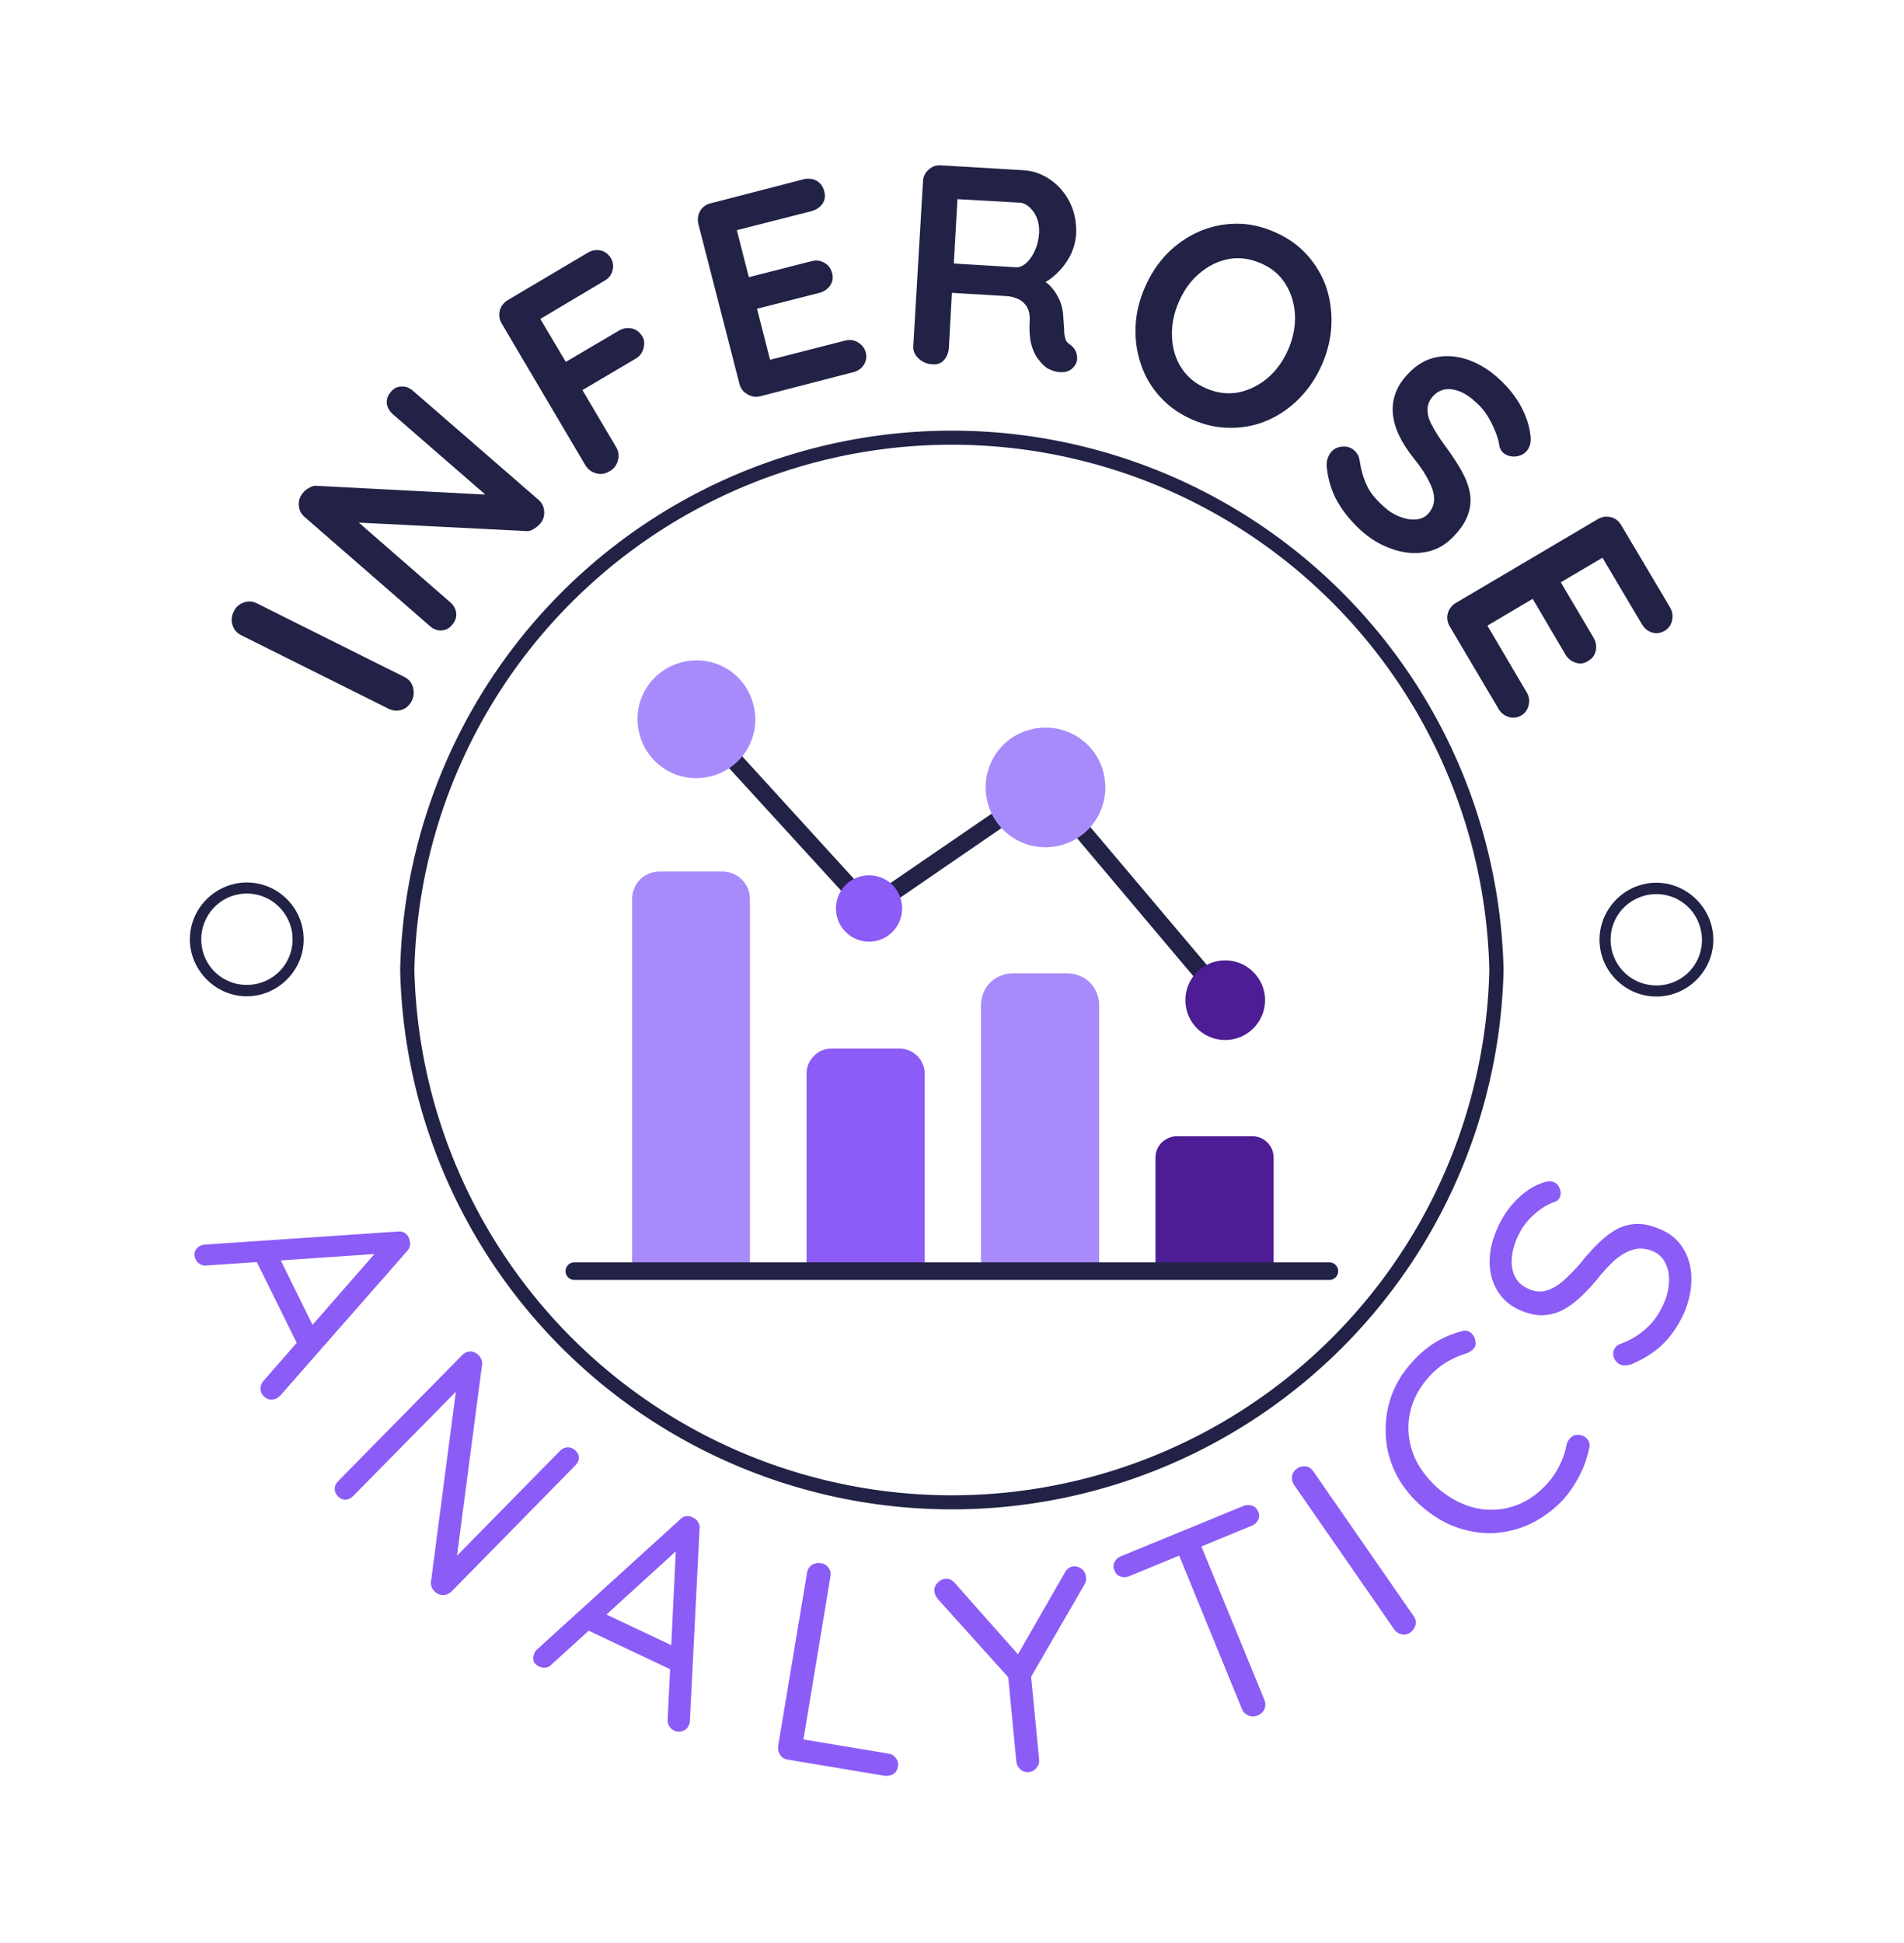 <svg xmlns="http://www.w3.org/2000/svg" xmlns:xlink="http://www.w3.org/1999/xlink" xmlns:svgjs="http://svgjs.dev/svgjs" version="1.1" viewBox="0 0 6.69 6.827"><g transform="matrix(1,0,0,1,1.987,2.32)"><g><path d=" M -0.567 0.058 Q -0.543 0.07 -0.536 0.094 Q -0.529 0.119 -0.54 0.142 Q -0.553 0.167 -0.576 0.174 Q -0.599 0.181 -0.622 0.17 L -1.139 -0.088 Q -1.163 -0.1 -1.17 -0.124 Q -1.178 -0.148 -1.165 -0.173 Q -1.155 -0.194 -1.131 -0.203 Q -1.107 -0.212 -1.084 -0.2 L -0.567 0.058 M -0.613 -0.944 Q -0.598 -0.962 -0.576 -0.962 Q -0.554 -0.963 -0.536 -0.947 L -0.096 -0.565 Q -0.076 -0.548 -0.075 -0.523 Q -0.073 -0.498 -0.09 -0.479 Q -0.099 -0.469 -0.111 -0.462 Q -0.123 -0.454 -0.134 -0.454 L -0.768 -0.486 L -0.763 -0.516 L -0.404 -0.203 Q -0.386 -0.187 -0.384 -0.165 Q -0.382 -0.143 -0.399 -0.124 Q -0.414 -0.106 -0.436 -0.105 Q -0.458 -0.104 -0.476 -0.12 L -0.916 -0.503 Q -0.936 -0.52 -0.937 -0.545 Q -0.939 -0.569 -0.922 -0.589 Q -0.913 -0.6 -0.899 -0.607 Q -0.885 -0.615 -0.872 -0.613 L -0.255 -0.581 L -0.257 -0.561 L -0.607 -0.865 Q -0.625 -0.881 -0.628 -0.903 Q -0.63 -0.925 -0.613 -0.944 M 0.156 -0.665 Q 0.132 -0.65 0.108 -0.657 Q 0.084 -0.663 0.07 -0.685 L -0.224 -1.183 Q -0.237 -1.205 -0.231 -1.229 Q -0.224 -1.253 -0.202 -1.266 L 0.078 -1.432 Q 0.1 -1.445 0.124 -1.44 Q 0.147 -1.434 0.16 -1.412 Q 0.171 -1.393 0.165 -1.369 Q 0.159 -1.346 0.136 -1.333 L -0.096 -1.195 L -0.095 -1.21 L 0.008 -1.037 L -0.005 -1.045 L 0.187 -1.158 Q 0.209 -1.171 0.233 -1.166 Q 0.256 -1.161 0.27 -1.138 Q 0.281 -1.12 0.274 -1.096 Q 0.268 -1.072 0.245 -1.059 L 0.052 -0.945 L 0.055 -0.957 L 0.178 -0.749 Q 0.191 -0.726 0.184 -0.702 Q 0.177 -0.677 0.156 -0.665 M 0.511 -1.606 L 0.836 -1.69 Q 0.861 -1.696 0.882 -1.685 Q 0.903 -1.673 0.909 -1.648 Q 0.916 -1.624 0.903 -1.604 Q 0.889 -1.585 0.864 -1.578 L 0.593 -1.509 L 0.598 -1.527 L 0.646 -1.339 L 0.636 -1.344 L 0.863 -1.402 Q 0.888 -1.409 0.909 -1.397 Q 0.93 -1.386 0.937 -1.36 Q 0.943 -1.336 0.93 -1.317 Q 0.917 -1.298 0.892 -1.291 L 0.668 -1.234 L 0.671 -1.243 L 0.721 -1.047 L 0.711 -1.054 L 0.981 -1.123 Q 1.006 -1.13 1.028 -1.117 Q 1.049 -1.104 1.055 -1.082 Q 1.061 -1.058 1.048 -1.038 Q 1.035 -1.018 1.01 -1.012 L 0.685 -0.928 Q 0.66 -0.922 0.639 -0.935 Q 0.617 -0.947 0.611 -0.972 L 0.467 -1.532 Q 0.461 -1.557 0.473 -1.579 Q 0.486 -1.6 0.511 -1.606 M 1.29 -1.04 Q 1.262 -1.041 1.241 -1.06 Q 1.22 -1.079 1.222 -1.105 L 1.256 -1.682 Q 1.257 -1.708 1.276 -1.724 Q 1.294 -1.741 1.32 -1.739 L 1.608 -1.722 Q 1.66 -1.719 1.703 -1.689 Q 1.747 -1.659 1.772 -1.609 Q 1.797 -1.559 1.794 -1.496 Q 1.791 -1.458 1.774 -1.423 Q 1.756 -1.388 1.728 -1.361 Q 1.7 -1.333 1.666 -1.319 L 1.668 -1.342 Q 1.696 -1.326 1.713 -1.304 Q 1.73 -1.282 1.739 -1.258 Q 1.748 -1.234 1.749 -1.207 Q 1.751 -1.182 1.752 -1.163 Q 1.752 -1.144 1.756 -1.131 Q 1.76 -1.117 1.772 -1.11 Q 1.793 -1.095 1.797 -1.071 Q 1.801 -1.046 1.783 -1.028 Q 1.772 -1.016 1.754 -1.013 Q 1.737 -1.011 1.72 -1.015 Q 1.704 -1.02 1.693 -1.026 Q 1.677 -1.037 1.661 -1.058 Q 1.645 -1.078 1.636 -1.112 Q 1.628 -1.145 1.631 -1.197 Q 1.632 -1.214 1.627 -1.229 Q 1.622 -1.244 1.611 -1.255 Q 1.601 -1.266 1.584 -1.272 Q 1.568 -1.279 1.545 -1.28 L 1.343 -1.292 L 1.359 -1.314 L 1.347 -1.098 Q 1.345 -1.072 1.33 -1.055 Q 1.315 -1.038 1.29 -1.04 M 1.35 -1.395 L 1.583 -1.381 Q 1.601 -1.38 1.619 -1.396 Q 1.636 -1.411 1.649 -1.439 Q 1.662 -1.467 1.664 -1.501 Q 1.666 -1.545 1.645 -1.575 Q 1.623 -1.606 1.596 -1.608 L 1.365 -1.621 L 1.379 -1.653 L 1.363 -1.37 L 1.35 -1.395 M 2.658 -1.039 Q 2.628 -0.971 2.579 -0.921 Q 2.53 -0.871 2.469 -0.844 Q 2.407 -0.817 2.339 -0.817 Q 2.27 -0.816 2.202 -0.846 Q 2.135 -0.875 2.089 -0.926 Q 2.043 -0.976 2.022 -1.04 Q 2 -1.103 2.003 -1.173 Q 2.006 -1.243 2.036 -1.311 Q 2.066 -1.38 2.115 -1.43 Q 2.164 -1.479 2.225 -1.506 Q 2.287 -1.533 2.355 -1.534 Q 2.423 -1.535 2.491 -1.505 Q 2.559 -1.476 2.605 -1.425 Q 2.651 -1.374 2.673 -1.311 Q 2.694 -1.247 2.691 -1.178 Q 2.688 -1.108 2.658 -1.039 M 2.539 -1.091 Q 2.566 -1.153 2.563 -1.214 Q 2.56 -1.274 2.53 -1.322 Q 2.5 -1.371 2.443 -1.395 Q 2.386 -1.42 2.33 -1.41 Q 2.274 -1.399 2.228 -1.36 Q 2.182 -1.322 2.155 -1.259 Q 2.128 -1.198 2.131 -1.137 Q 2.133 -1.077 2.163 -1.029 Q 2.194 -0.98 2.25 -0.956 Q 2.307 -0.931 2.363 -0.941 Q 2.419 -0.952 2.466 -0.991 Q 2.512 -1.03 2.539 -1.091 M 2.792 -0.459 Q 2.741 -0.507 2.712 -0.558 Q 2.683 -0.609 2.675 -0.676 Q 2.673 -0.692 2.677 -0.707 Q 2.682 -0.722 2.691 -0.733 Q 2.707 -0.75 2.731 -0.751 Q 2.755 -0.753 2.773 -0.736 Q 2.787 -0.723 2.79 -0.704 Q 2.797 -0.655 2.814 -0.618 Q 2.83 -0.581 2.871 -0.544 Q 2.898 -0.518 2.928 -0.506 Q 2.959 -0.493 2.986 -0.495 Q 3.013 -0.496 3.03 -0.514 Q 3.051 -0.536 3.052 -0.564 Q 3.053 -0.592 3.035 -0.627 Q 3.018 -0.663 2.982 -0.708 Q 2.948 -0.75 2.929 -0.79 Q 2.91 -0.83 2.907 -0.868 Q 2.904 -0.905 2.917 -0.94 Q 2.93 -0.975 2.96 -1.006 Q 3.004 -1.054 3.06 -1.065 Q 3.115 -1.076 3.174 -1.055 Q 3.232 -1.034 3.282 -0.987 Q 3.33 -0.943 3.358 -0.891 Q 3.385 -0.839 3.39 -0.793 Q 3.396 -0.756 3.376 -0.734 Q 3.361 -0.718 3.336 -0.716 Q 3.311 -0.715 3.294 -0.73 Q 3.283 -0.741 3.281 -0.755 Q 3.278 -0.777 3.267 -0.804 Q 3.256 -0.832 3.24 -0.858 Q 3.223 -0.885 3.204 -0.902 Q 3.173 -0.932 3.144 -0.944 Q 3.114 -0.956 3.091 -0.952 Q 3.067 -0.948 3.05 -0.93 Q 3.029 -0.908 3.029 -0.882 Q 3.028 -0.855 3.045 -0.825 Q 3.061 -0.794 3.089 -0.756 Q 3.125 -0.707 3.149 -0.665 Q 3.172 -0.623 3.178 -0.586 Q 3.184 -0.548 3.171 -0.512 Q 3.158 -0.475 3.123 -0.438 Q 3.079 -0.39 3.02 -0.38 Q 2.962 -0.37 2.902 -0.392 Q 2.842 -0.413 2.792 -0.459 M 3.71 -0.474 L 3.881 -0.186 Q 3.894 -0.163 3.888 -0.14 Q 3.883 -0.116 3.861 -0.103 Q 3.839 -0.091 3.817 -0.098 Q 3.795 -0.105 3.782 -0.127 L 3.639 -0.368 L 3.658 -0.369 L 3.49 -0.27 L 3.493 -0.281 L 3.612 -0.08 Q 3.625 -0.057 3.62 -0.034 Q 3.615 -0.01 3.592 0.003 Q 3.571 0.016 3.549 0.008 Q 3.526 0.001 3.513 -0.021 L 3.396 -0.22 L 3.405 -0.22 L 3.231 -0.117 L 3.235 -0.129 L 3.377 0.112 Q 3.39 0.134 3.384 0.158 Q 3.378 0.182 3.358 0.194 Q 3.336 0.206 3.314 0.199 Q 3.291 0.192 3.278 0.17 L 3.107 -0.119 Q 3.094 -0.141 3.1 -0.165 Q 3.107 -0.189 3.129 -0.202 L 3.627 -0.496 Q 3.649 -0.509 3.673 -0.503 Q 3.697 -0.497 3.71 -0.474" fill="#212245" fill-rule="nonzero"/></g><g><path d=" M -0.643 2.084 L -1.26 2.126 Q -1.273 2.128 -1.283 2.122 Q -1.294 2.116 -1.299 2.106 Q -1.307 2.089 -1.302 2.077 Q -1.297 2.064 -1.285 2.058 Q -1.279 2.054 -1.271 2.053 L -0.591 2.007 Q -0.576 2.005 -0.566 2.011 Q -0.555 2.018 -0.55 2.03 Q -0.545 2.042 -0.546 2.054 Q -0.548 2.067 -0.557 2.076 L -1.002 2.583 Q -1.008 2.589 -1.015 2.593 Q -1.032 2.601 -1.046 2.595 Q -1.061 2.589 -1.068 2.575 Q -1.073 2.564 -1.071 2.552 Q -1.069 2.54 -1.06 2.53 L -0.652 2.064 L -0.643 2.084 M -1.092 2.099 L -1.007 2.095 L -0.876 2.361 L -0.939 2.409 L -1.092 2.099 M 0.035 2.776 Q 0.047 2.788 0.047 2.802 Q 0.046 2.817 0.035 2.828 L -0.4 3.271 Q -0.414 3.284 -0.43 3.284 Q -0.447 3.284 -0.459 3.272 Q -0.466 3.266 -0.47 3.257 Q -0.473 3.248 -0.473 3.24 L -0.381 2.537 L -0.358 2.542 L -0.747 2.937 Q -0.758 2.948 -0.773 2.949 Q -0.788 2.949 -0.8 2.937 Q -0.811 2.925 -0.811 2.911 Q -0.811 2.897 -0.8 2.885 L -0.363 2.441 Q -0.35 2.428 -0.334 2.428 Q -0.318 2.429 -0.307 2.44 Q -0.3 2.446 -0.296 2.455 Q -0.292 2.465 -0.293 2.473 L -0.384 3.167 L -0.404 3.169 L -0.018 2.776 Q -0.006 2.765 0.008 2.765 Q 0.023 2.765 0.035 2.776 M 0.409 3.111 L -0.049 3.528 Q -0.057 3.537 -0.069 3.539 Q -0.081 3.541 -0.091 3.536 Q -0.109 3.528 -0.112 3.515 Q -0.116 3.503 -0.11 3.49 Q -0.108 3.483 -0.102 3.477 L 0.402 3.019 Q 0.412 3.008 0.424 3.007 Q 0.437 3.005 0.448 3.012 Q 0.46 3.017 0.466 3.028 Q 0.473 3.039 0.471 3.051 L 0.437 3.726 Q 0.437 3.734 0.433 3.742 Q 0.426 3.758 0.41 3.762 Q 0.395 3.767 0.381 3.76 Q 0.371 3.755 0.364 3.744 Q 0.358 3.734 0.359 3.72 L 0.389 3.101 L 0.409 3.111 M 0.066 3.402 L 0.13 3.346 L 0.399 3.473 L 0.379 3.55 L 0.066 3.402 M 1.134 3.841 Q 1.151 3.843 1.161 3.857 Q 1.171 3.87 1.168 3.887 Q 1.165 3.904 1.152 3.913 Q 1.138 3.921 1.121 3.919 L 0.78 3.862 Q 0.763 3.859 0.754 3.845 Q 0.745 3.831 0.747 3.815 L 0.849 3.204 Q 0.852 3.187 0.866 3.178 Q 0.88 3.169 0.897 3.172 Q 0.914 3.174 0.924 3.188 Q 0.934 3.201 0.931 3.218 L 0.833 3.809 L 0.816 3.788 L 1.134 3.841 M 1.785 3.183 Q 1.802 3.182 1.815 3.193 Q 1.827 3.204 1.829 3.22 Q 1.829 3.226 1.829 3.233 Q 1.828 3.239 1.824 3.246 L 1.625 3.59 L 1.633 3.54 L 1.664 3.861 Q 1.666 3.878 1.655 3.891 Q 1.645 3.904 1.629 3.906 Q 1.611 3.908 1.599 3.897 Q 1.586 3.886 1.584 3.869 L 1.554 3.555 L 1.563 3.581 L 1.31 3.3 Q 1.303 3.292 1.3 3.285 Q 1.297 3.278 1.296 3.271 Q 1.295 3.254 1.307 3.241 Q 1.32 3.228 1.334 3.227 Q 1.354 3.225 1.369 3.243 L 1.602 3.506 L 1.583 3.504 L 1.754 3.206 Q 1.765 3.185 1.785 3.183 M 2.432 3.707 Q 2.415 3.714 2.399 3.707 Q 2.384 3.701 2.377 3.685 L 2.143 3.113 L 2.221 3.081 L 2.456 3.653 Q 2.462 3.668 2.456 3.684 Q 2.449 3.7 2.432 3.707 M 1.98 3.218 Q 1.964 3.224 1.95 3.219 Q 1.935 3.214 1.929 3.198 Q 1.922 3.182 1.929 3.168 Q 1.936 3.154 1.951 3.148 L 2.382 2.971 Q 2.397 2.965 2.412 2.97 Q 2.427 2.975 2.434 2.991 Q 2.441 3.007 2.433 3.021 Q 2.426 3.035 2.41 3.041 L 1.98 3.218 M 2.98 3.358 Q 2.99 3.371 2.987 3.388 Q 2.983 3.405 2.969 3.415 Q 2.954 3.426 2.938 3.422 Q 2.922 3.419 2.912 3.405 L 2.56 2.897 Q 2.55 2.882 2.553 2.866 Q 2.556 2.849 2.571 2.839 Q 2.585 2.83 2.602 2.832 Q 2.618 2.835 2.628 2.85 L 2.98 3.358 M 3.146 2.358 Q 3.164 2.351 3.179 2.361 Q 3.194 2.372 3.197 2.391 Q 3.201 2.406 3.192 2.417 Q 3.183 2.428 3.168 2.434 Q 3.131 2.445 3.097 2.465 Q 3.063 2.485 3.035 2.516 Q 2.995 2.56 2.977 2.61 Q 2.959 2.66 2.962 2.711 Q 2.965 2.763 2.989 2.812 Q 3.014 2.861 3.059 2.903 Q 3.108 2.947 3.161 2.967 Q 3.213 2.987 3.265 2.984 Q 3.316 2.982 3.363 2.959 Q 3.41 2.936 3.448 2.894 Q 3.476 2.864 3.493 2.828 Q 3.511 2.793 3.518 2.753 Q 3.523 2.738 3.534 2.729 Q 3.545 2.72 3.56 2.721 Q 3.58 2.723 3.591 2.737 Q 3.602 2.751 3.597 2.768 Q 3.591 2.797 3.579 2.829 Q 3.566 2.861 3.548 2.891 Q 3.53 2.921 3.507 2.947 Q 3.458 3 3.396 3.031 Q 3.335 3.061 3.267 3.066 Q 3.199 3.07 3.131 3.046 Q 3.063 3.022 3.001 2.966 Q 2.944 2.914 2.914 2.85 Q 2.884 2.786 2.882 2.718 Q 2.879 2.65 2.902 2.584 Q 2.926 2.518 2.977 2.463 Q 3.012 2.424 3.055 2.397 Q 3.099 2.37 3.146 2.358 M 3.928 2.298 Q 3.896 2.365 3.852 2.406 Q 3.808 2.447 3.743 2.474 Q 3.733 2.477 3.724 2.477 Q 3.714 2.478 3.705 2.474 Q 3.691 2.467 3.684 2.451 Q 3.678 2.435 3.685 2.42 Q 3.691 2.407 3.706 2.402 Q 3.757 2.383 3.794 2.35 Q 3.832 2.318 3.856 2.266 Q 3.875 2.227 3.877 2.188 Q 3.88 2.15 3.866 2.121 Q 3.853 2.091 3.823 2.077 Q 3.786 2.061 3.753 2.07 Q 3.72 2.079 3.687 2.107 Q 3.655 2.136 3.622 2.178 Q 3.592 2.214 3.561 2.242 Q 3.53 2.27 3.497 2.286 Q 3.464 2.301 3.427 2.301 Q 3.39 2.3 3.349 2.281 Q 3.298 2.257 3.272 2.211 Q 3.246 2.166 3.247 2.108 Q 3.248 2.05 3.278 1.987 Q 3.304 1.932 3.345 1.892 Q 3.387 1.851 3.432 1.836 Q 3.458 1.826 3.474 1.834 Q 3.488 1.84 3.494 1.857 Q 3.5 1.873 3.493 1.888 Q 3.488 1.898 3.477 1.902 Q 3.453 1.91 3.428 1.927 Q 3.404 1.944 3.382 1.968 Q 3.361 1.992 3.348 2.02 Q 3.328 2.062 3.325 2.099 Q 3.322 2.137 3.336 2.165 Q 3.35 2.193 3.381 2.207 Q 3.415 2.224 3.447 2.214 Q 3.478 2.205 3.508 2.178 Q 3.538 2.151 3.568 2.116 Q 3.6 2.076 3.631 2.046 Q 3.663 2.015 3.697 1.997 Q 3.73 1.98 3.77 1.98 Q 3.809 1.981 3.856 2.003 Q 3.905 2.026 3.931 2.073 Q 3.957 2.119 3.956 2.178 Q 3.955 2.237 3.928 2.298" fill="#8b5cf6" fill-rule="nonzero"/></g><g clip-path="url(#SvgjsClipPath1003)"><g clip-path="url(#SvgjsClipPath10017afda501-a235-416d-bb3f-09339f0f9e85)"><path d=" M 2.488 2.149 L 2.073 2.149 L 2.073 2.149 L 2.073 1.747 C 2.073 1.727 2.081 1.708 2.095 1.694 C 2.11 1.68 2.129 1.672 2.149 1.672 L 2.413 1.672 C 2.454 1.672 2.488 1.705 2.488 1.747 L 2.488 2.149 L 2.488 2.149 Z" fill="#4c1d95" transform="matrix(1,0,0,1,0,0)" fill-rule="nonzero"/></g><g clip-path="url(#SvgjsClipPath10017afda501-a235-416d-bb3f-09339f0f9e85)"><path d=" M 1.262 2.149 L 0.847 2.149 L 0.847 2.149 L 0.847 1.452 C 0.847 1.429 0.856 1.406 0.873 1.39 C 0.889 1.373 0.911 1.364 0.935 1.364 L 1.174 1.364 C 1.222 1.364 1.262 1.404 1.262 1.452 L 1.262 2.149 L 1.262 2.149 Z" fill="#8b5cf6" transform="matrix(1,0,0,1,0,0)" fill-rule="nonzero"/></g><g clip-path="url(#SvgjsClipPath10017afda501-a235-416d-bb3f-09339f0f9e85)"><path d=" M 0.648 2.149 L 0.234 2.149 L 0.234 2.149 L 0.234 0.839 C 0.234 0.813 0.244 0.789 0.262 0.77 C 0.28 0.752 0.305 0.742 0.331 0.742 L 0.551 0.742 C 0.605 0.742 0.648 0.785 0.648 0.839 L 0.648 2.149 L 0.648 2.149 Z" fill="#a78bfa" transform="matrix(1,0,0,1,0,0)" fill-rule="nonzero"/></g><g clip-path="url(#SvgjsClipPath10017afda501-a235-416d-bb3f-09339f0f9e85)"><path d=" M 1.875 2.149 L 1.46 2.149 L 1.46 2.149 L 1.46 1.21 C 1.46 1.181 1.472 1.153 1.492 1.132 C 1.513 1.112 1.541 1.1 1.57 1.1 L 1.764 1.1 C 1.794 1.1 1.822 1.112 1.843 1.132 C 1.863 1.153 1.875 1.181 1.875 1.21 L 1.875 2.149 L 1.875 2.149 Z" fill="#a78bfa" transform="matrix(1,0,0,1,0,0)" fill-rule="nonzero"/></g><g clip-path="url(#SvgjsClipPath10017afda501-a235-416d-bb3f-09339f0f9e85)"><path d=" M 2.684 2.177 L 0.031 2.177 C 0.014 2.177 3.8889846439205305e-18 2.163 0 2.146 C 0 2.129 0.014 2.115 0.031 2.115 L 2.684 2.115 C 2.701 2.115 2.715 2.129 2.715 2.146 C 2.715 2.163 2.701 2.177 2.684 2.177 Z" fill="#212245" transform="matrix(1,0,0,1,0,0)" fill-rule="nonzero"/></g><g clip-path="url(#SvgjsClipPath10017afda501-a235-416d-bb3f-09339f0f9e85)"><path d=" M 2.294 1.214 L 1.681 0.487 L 1.084 0.897 C 1.071 0.906 1.054 0.904 1.044 0.892 L 0.437 0.228 L 0.483 0.186 L 1.071 0.831 L 1.669 0.421 C 1.682 0.412 1.7 0.415 1.71 0.427 L 2.341 1.174 Z" fill="#212245" transform="matrix(1,0,0,1,0,0)" fill-rule="nonzero"/></g><g clip-path="url(#SvgjsClipPath10017afda501-a235-416d-bb3f-09339f0f9e85)"><path d=" M 2.458 1.194 C 2.458 1.271 2.395 1.334 2.318 1.334 C 2.24 1.334 2.178 1.271 2.178 1.194 C 2.178 1.117 2.24 1.054 2.318 1.054 C 2.395 1.054 2.458 1.117 2.458 1.194 Z" fill="#4c1d95" transform="matrix(1,0,0,1,0,0)" fill-rule="nonzero"/></g><g clip-path="url(#SvgjsClipPath10017afda501-a235-416d-bb3f-09339f0f9e85)"><path d=" M 0.664 0.174 C 0.683 0.287 0.606 0.393 0.493 0.411 C 0.38 0.43 0.274 0.353 0.256 0.24 C 0.237 0.127 0.314 0.021 0.427 0.003 C 0.54 -0.016 0.646 0.061 0.664 0.174 Z" fill="#a78bfa" transform="matrix(1,0,0,1,0,0)" fill-rule="nonzero"/></g><g clip-path="url(#SvgjsClipPath10017afda501-a235-416d-bb3f-09339f0f9e85)"><path d=" M 1.149 0.789 C 1.194 0.835 1.194 0.909 1.149 0.954 C 1.103 1 1.03 1 0.984 0.954 C 0.939 0.909 0.939 0.835 0.984 0.789 C 1.03 0.744 1.103 0.744 1.149 0.789 Z" fill="#8b5cf6" transform="matrix(1,0,0,1,0,0)" fill-rule="nonzero"/></g><g clip-path="url(#SvgjsClipPath10017afda501-a235-416d-bb3f-09339f0f9e85)"><path d=" M 1.891 0.398 C 1.918 0.511 1.848 0.625 1.735 0.651 C 1.622 0.678 1.508 0.608 1.482 0.495 C 1.455 0.382 1.525 0.268 1.638 0.242 C 1.751 0.215 1.865 0.285 1.891 0.398 Z" fill="#a78bfa" transform="matrix(1,0,0,1,0,0)" fill-rule="nonzero"/></g></g><g><path d=" M -0.581 1.088 A 1.939 1.939 0 0 1 3.296 1.088 A 1.939 1.939 0 0 1 -0.581 1.088 Z M -0.531 1.088 A 1.889 1.889 0 0 0 3.246 1.088 A 1.889 1.889 0 0 0 -0.531 1.088 Z" fill="#212245" fill-rule="nonzero"/></g><g transform="matrix(0.06,-0.998,0.998,0.06,-2.028,-0.192)"><g clip-path="url(#SvgjsClipPath1004)"><path d=" M -1.116 1.177 C -1.006 1.177 -0.916 1.087 -0.916 0.977 C -0.916 0.868 -1.006 0.777 -1.116 0.777 C -1.225 0.777 -1.316 0.868 -1.316 0.977 C -1.316 1.087 -1.225 1.177 -1.116 1.177 Z M -1.116 1.138 C -1.205 1.138 -1.276 1.066 -1.276 0.977 C -1.276 0.888 -1.205 0.817 -1.116 0.817 C -1.027 0.817 -0.955 0.888 -0.955 0.977 C -0.955 1.066 -1.027 1.138 -1.116 1.138 Z" fill="#212245" transform="matrix(1,0,0,1,0,0)" fill-rule="nonzero"/></g></g><g transform="matrix(-0.06,-0.998,-0.998,0.06,5.038,4.746)"><g clip-path="url(#SvgjsClipPath1005)"><path d=" M 3.831 1.177 C 3.94 1.177 4.031 1.087 4.031 0.977 C 4.031 0.868 3.94 0.777 3.83 0.777 C 3.721 0.777 3.631 0.868 3.631 0.977 C 3.631 1.087 3.721 1.177 3.831 1.177 Z M 3.831 1.138 C 3.741 1.138 3.67 1.066 3.67 0.977 C 3.67 0.888 3.741 0.817 3.83 0.817 C 3.919 0.817 3.991 0.888 3.991 0.977 C 3.991 1.066 3.92 1.138 3.831 1.138 Z" fill="#212245" transform="matrix(1,0,0,1,0,0)" fill-rule="nonzero"/></g></g></g><defs fill="#000000"><clipPath id="SvgjsClipPath1003" fill="#000000"><path d=" M 0 0 h 2.715 v 2.177 h -2.715 Z" fill="#000000"/></clipPath><clipPath id="SvgjsClipPath10017afda501-a235-416d-bb3f-09339f0f9e85" fill="#000000"><path d=" M 0 0 L 2.715 0 L 2.715 2.177 L 0 2.177 Z" fill="#000000"/></clipPath><clipPath id="SvgjsClipPath1004" fill="#000000"><path d=" M -1.424 0.661 h 0.617 v 0.639 h -0.617 Z" fill="#000000"/></clipPath><clipPath id="SvgjsClipPath1005" fill="#000000"><path d=" M 3.522 0.661 h 0.617 v 0.639 h -0.617 Z" fill="#000000"/></clipPath></defs></svg>